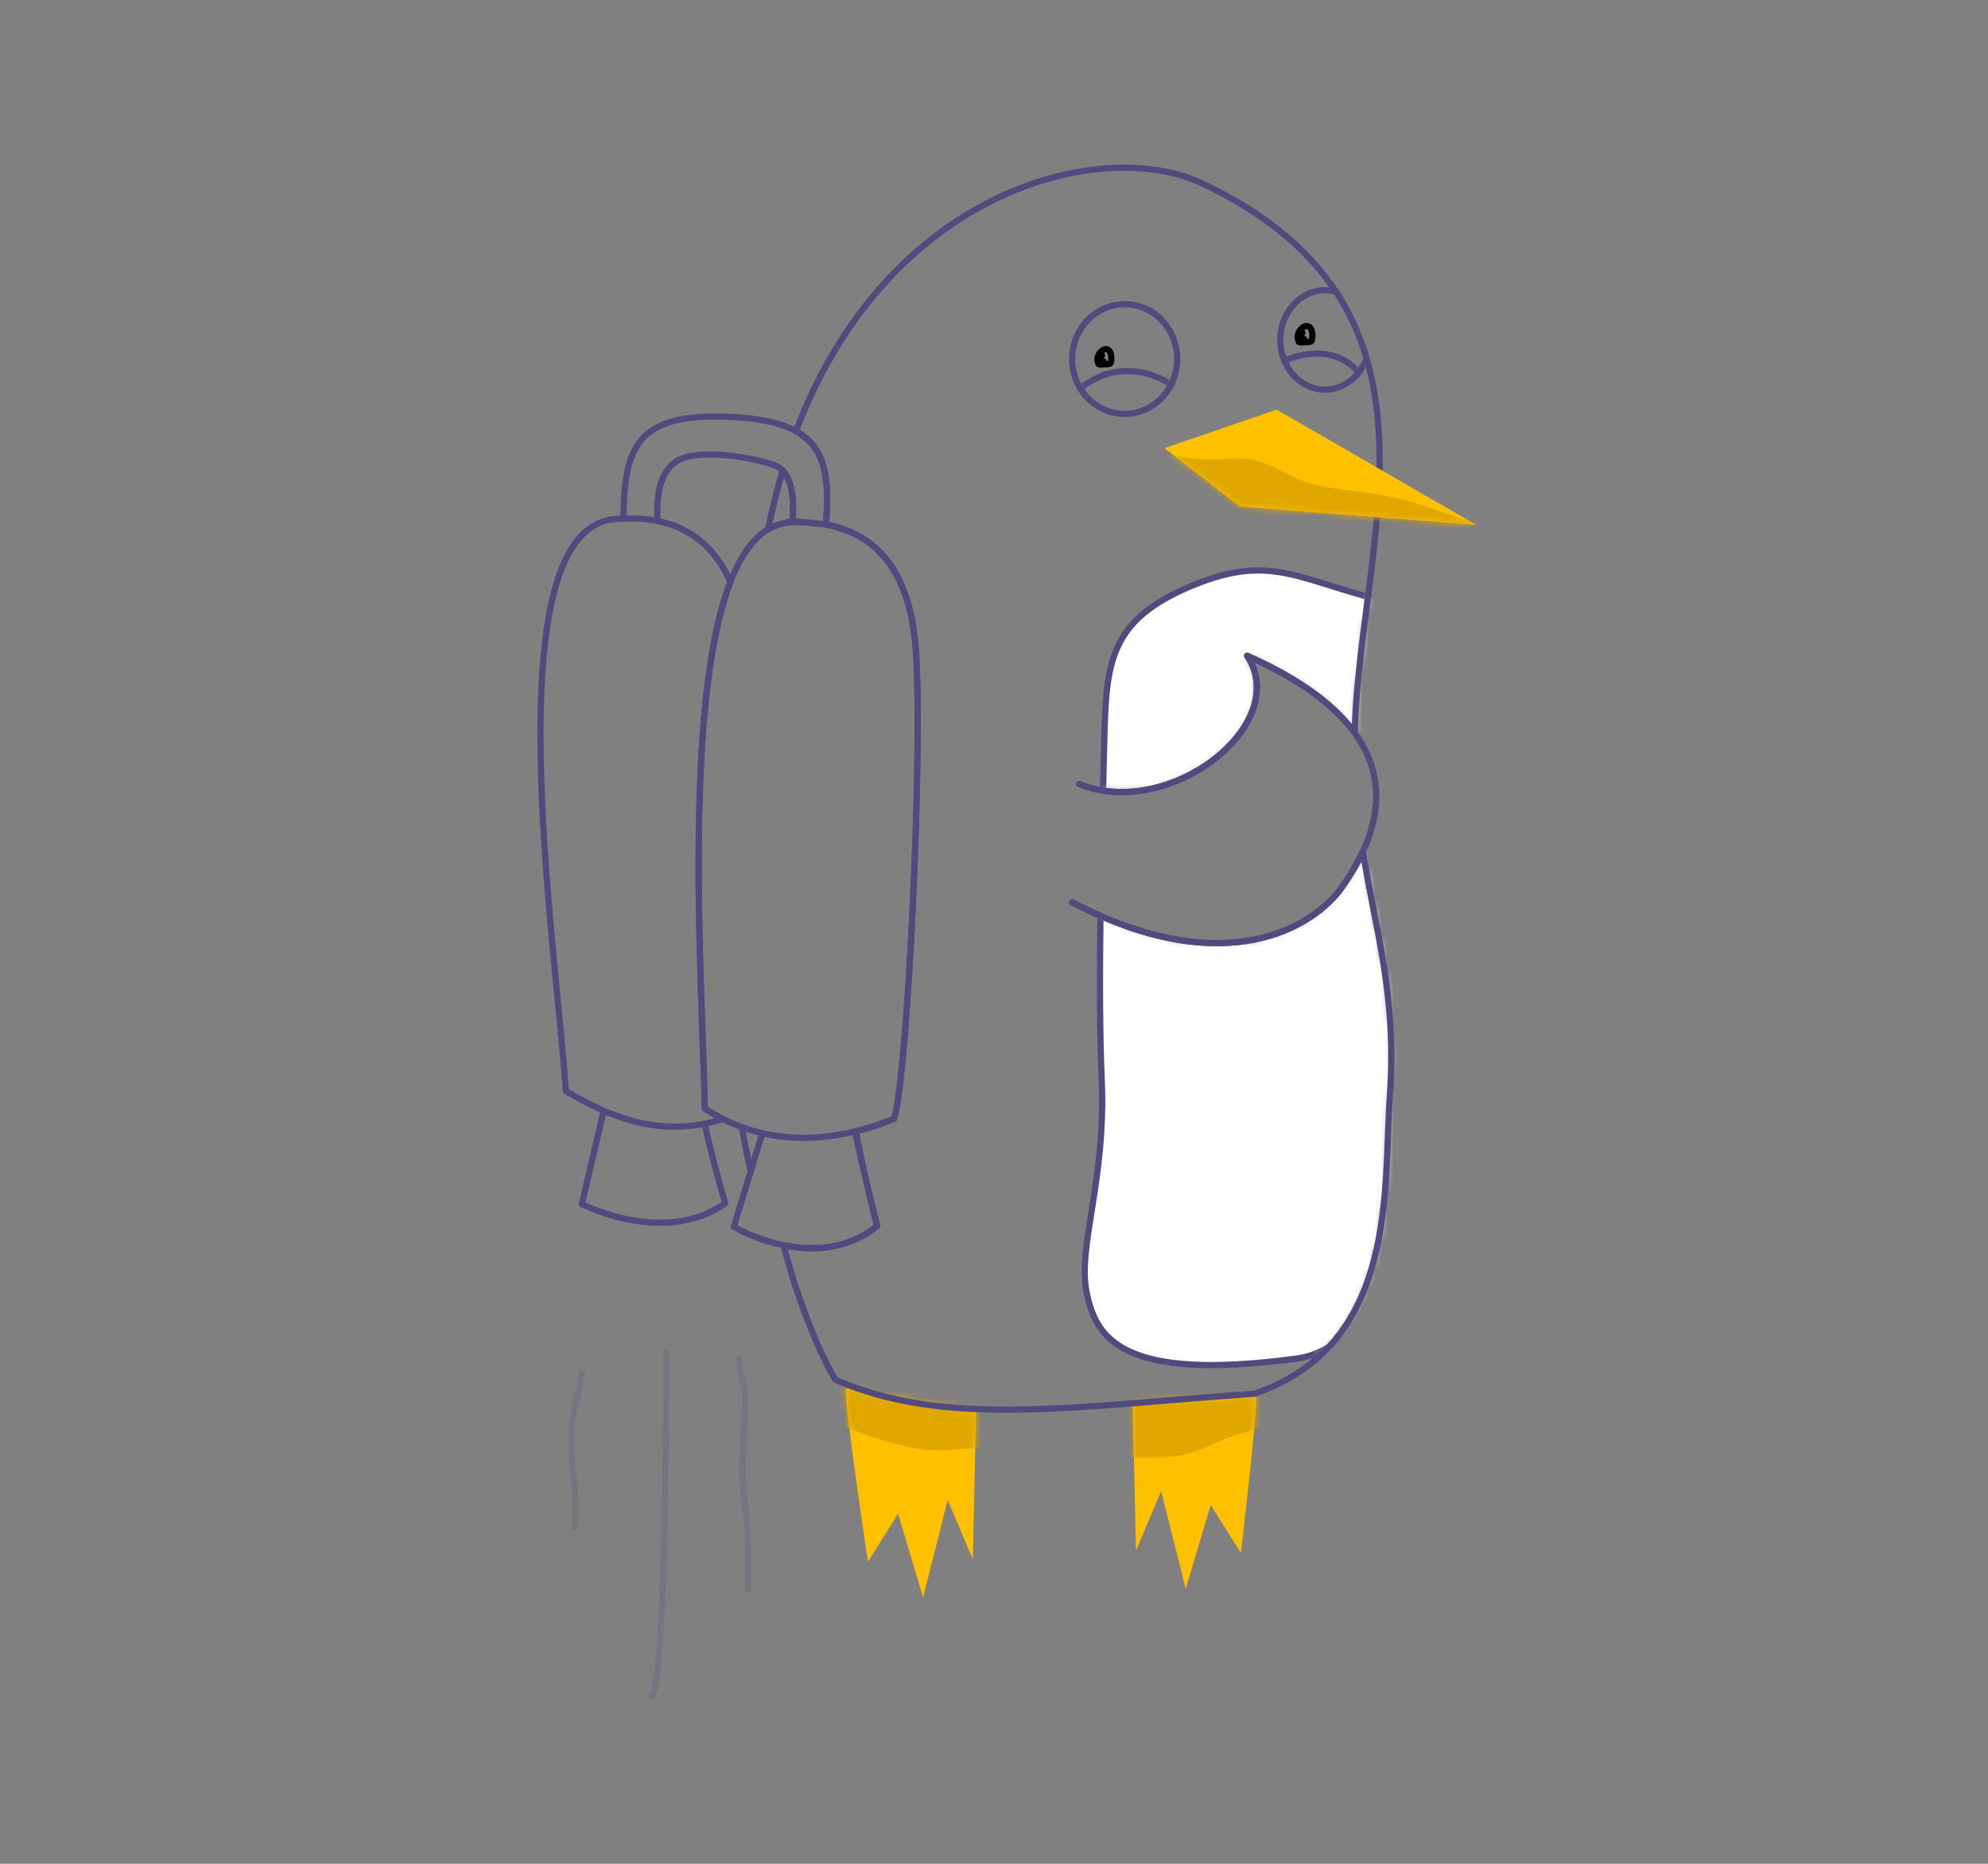 <?xml version="1.0" encoding="UTF-8" standalone="no"?>
<svg width="320px" height="300px" viewBox="0 0 320 300" version="1.1" xmlns="http://www.w3.org/2000/svg" xmlns:xlink="http://www.w3.org/1999/xlink">
    <rect x="0" y="0" width="320" height="300" fill="#808080" stroke="none"/>
    <!-- Generator: Sketch 39.1 (31720) - http://www.bohemiancoding.com/sketch -->
    <title>improve-penguin</title>
    <desc>Created with Sketch.</desc>
    <defs>
        <path d="M19.929,10.032 C20.434,5.064 20.815,0.649 20.647,0.022 L0.817,0.964 L1.02,10.032 L19.929,10.032 L19.929,10.032 Z" id="path-1"></path>
        <path d="M1.856,12.202 C1.108,6.605 0.513,1.605 0.683,0.968 L21.65,4.546 L21.478,12.202 L1.856,12.202 L1.856,12.202 Z" id="path-3"></path>
        <path d="M12.361,17.137 C15.214,15.718 17.188,12.679 17.188,9.161 C17.188,4.289 13.4,0.334 8.735,0.334 C4.07,0.334 0.282,4.289 0.282,9.161 C0.282,12.679 2.256,15.718 5.109,17.137 L12.361,17.137 L12.361,17.137 Z" id="path-5"></path>
        <path d="M9.363,0.624 C11.608,4.029 13.203,7.617 14.301,11.345 C13.241,14.298 10.644,16.386 7.613,16.386 C3.639,16.386 0.414,12.801 0.414,8.385 C0.414,3.97 3.639,0.386 7.613,0.386 C8.216,0.386 8.802,0.468 9.363,0.624 L9.363,0.624 L9.363,0.624 Z" id="path-7"></path>
        <path d="M49.76,118.478 C74.252,131.289 88.637,122.578 93.248,115.966 C94.315,114.436 95.54,112.517 96.558,110.32 C98.579,123.1 102.04,133.33 100.895,149.629 C99.853,164.459 102.305,189.605 79.146,197.572 C50.025,199.624 29.482,203.101 11.645,195.332 C9.68,192.119 6.038,184.171 3.302,173.681 C7.801,174.601 13.476,174.514 18.373,170.597 C15.905,160.842 14.797,155.382 14.797,155.382 C14.797,155.382 17.911,154.635 21.121,153.316 C23.225,146.23 25.729,95.829 24.626,78.243 C23.724,63.875 17.118,58.811 9.682,57.61 C9.855,57.618 10.005,57.622 10.125,57.62 C10.761,50.048 9.98,45.234 5.308,42.648 C20.135,3.484 54.778,-4.776 70.698,2.769 C109.737,21.275 98.271,54.118 95.644,84.185 C95.427,86.655 95.298,88.991 95.243,91.216 C92.184,86.982 86.794,82.726 77.923,78.797 C85.194,89.822 65.555,105.297 50.92,99.466 L49.76,118.478 Z M3.164,48.999 C5.482,51.438 4.706,57.075 4.706,57.075 C4.706,57.075 5.594,57.195 6.671,57.322 C5.986,57.298 5.301,57.299 4.617,57.322 C3.234,57.37 1.974,57.753 0.827,58.435 C1.489,55.129 2.272,51.985 3.164,48.999 L3.164,48.999 Z" id="path-9"></path>
        <polygon id="path-11" points="4.14 0.26 0.175 1.62 12.342 11.02 50.377 13.984 26.621 0.26 4.14 0.26"></polygon>
    </defs>
    <g id="Page-1" stroke="none" stroke-width="1" fill="none" fill-rule="evenodd">
        <g id="improve-penguin" transform="translate(86, 26)">
            <path d="M116.15,198.707 C116.558,200.228 113.741,223.974 113.741,223.974 L108.885,216.244 L104.861,229.724 L100.903,214.029 L96.856,223.581 L96.32,199.65" id="Fill-1" fill="#FFC000"></path>
            <g id="Group-4" transform="translate(95.503, 198.685)">
                <mask id="mask-2" fill="white">
                    <use xlink:href="#path-1"></use>
                </mask>
                <g id="Clip-3"></g>
                <path d="M-7.279,9.13 C-2.439,9.694 2.694,10.458 7.566,9.741 C11.795,9.118 14.028,7.269 17.836,6.179 C20.017,5.555 21.786,4.827 23.733,3.839 C25.724,2.829 29.008,3.089 30.241,1.192 C31.958,-1.446 28.534,-6.333 25.665,-6.744 C19.331,-7.651 3.277,-6.601 -1.751,-2.572 C-3.901,-0.85 -7.75,0.909 -7.75,3.839" id="Fill-2" fill="#DFA700" mask="url(#mask-2)"></path>
            </g>
            <path d="M50.161,197.478 C49.754,198.999 53.706,225.381 53.706,225.381 L58.562,217.651 L62.587,231.131 L66.544,215.435 L70.591,224.988 L71.127,201.056" id="Fill-5" fill="#FFC000"></path>
            <g id="Group-8" transform="translate(49.478, 196.511)">
                <mask id="mask-4" fill="white">
                    <use xlink:href="#path-3"></use>
                </mask>
                <g id="Clip-7"></g>
                <path d="M-7.25,3.164 C-1.423,6.848 6.129,9.656 12.984,10.795 C16.348,11.355 19.992,10.234 23.355,10.795 C25.311,11.122 28.849,12.881 30.778,11.916 C31.966,11.321 31.398,8.477 31.185,7.54 C30.159,3.024 28.024,-1.525 24.881,-4.671 C19.939,-9.616 6.326,-5.549 1.087,-3.45 C0.284,-3.129 0.829,-2.103 0.274,-1.733 C-0.591,-1.155 -5.014,-3.012 -5.014,-1.835" id="Fill-6" fill="#DFA700" mask="url(#mask-4)"></path>
            </g>
            <g id="Group-12" transform="translate(86.298, 22.632)">
                <mask id="mask-6" fill="white">
                    <use xlink:href="#path-5"></use>
                </mask>
                <g id="Clip-10"></g>
                <path d="M0.282,15.066 C5.23,10.029 12.571,9.35 19.112,15.495 C25.653,21.639 27.289,8.902 23.914,4.116 C20.54,-0.671 21.389,4.392 19.561,4.05 C7.289,1.753 11.918,-8.542 11.918,-8.542 C11.918,-8.542 -4.974,7.105 -3.298,10.122 C-1.622,13.139 -4.665,20.103 0.282,15.066 L0.282,15.066 Z" id="Stroke-9" stroke="#504A7F" stroke-linecap="round" stroke-linejoin="round" mask="url(#mask-6)"></path>
                <path d="M5.079,8.576 C4.887,8.976 4.677,9.364 4.501,9.776 C4.332,10.176 5.284,10.016 5.336,10.016 C5.484,10.016 6.419,10.049 6.492,9.776 C6.671,9.108 6.637,7.89 5.979,7.617 C5.177,7.283 4.02,8.656 4.437,9.696 C4.631,10.178 5.336,9.986 5.336,9.536" id="Stroke-11" stroke="#000000" stroke-linecap="round" stroke-linejoin="round" mask="url(#mask-6)"></path>
            </g>
            <path d="M95.033,22.966 C99.699,22.966 103.486,26.921 103.486,31.793 C103.486,36.665 99.699,40.621 95.033,40.621 C90.368,40.621 86.581,36.665 86.581,31.793 C86.581,26.921 90.368,22.966 95.033,22.966 L95.033,22.966 Z" id="Stroke-13" stroke="#504A7F" stroke-linecap="round" stroke-linejoin="round"></path>
            <path d="M87.74,100.219 C102.375,106.05 122.014,90.575 114.743,79.55 C144.22,92.604 135.26,109.273 130.069,116.719 C125.458,123.331 111.073,132.042 86.581,119.231" id="Stroke-14" stroke="#504A7F" stroke-linecap="round" stroke-linejoin="round"></path>
            <path d="M41.438,58.076 C50.695,57.765 60.343,61.41 61.446,78.996 C62.55,96.582 60.045,146.983 57.942,154.069 C46.049,158.892 35.653,157.823 27.443,152.418 C27.043,128.844 21.592,58.745 41.438,58.076 L41.438,58.076 Z" id="Stroke-15" stroke="#504A7F" stroke-linecap="round" stroke-linejoin="round"></path>
            <path d="M30.379,154.117 C20.569,157.21 12.59,154.035 5.088,149.619 C3.508,126.094 -6.807,59.214 12.98,57.552 C20.128,56.95 27.63,58.709 31.571,67.666 C23.78,87.804 27.133,134.123 27.443,152.418 C28.393,153.044 29.372,153.611 30.379,154.117 L30.379,154.117 Z" id="Stroke-16" stroke="#504A7F" stroke-linecap="round" stroke-linejoin="round"></path>
            <path d="M14.352,57.183 C14.525,46.228 16.336,40.533 30.95,41.084 C45.564,41.634 47.921,46.763 46.946,58.373 C45.744,58.398 41.526,57.828 41.526,57.828 C41.526,57.828 42.579,50.185 38.573,48.847 C34.568,47.509 28.078,46.527 24.359,47.608 C21.586,48.413 19.455,51.041 19.84,57.824" id="Stroke-17" stroke="#504A7F" stroke-linecap="round" stroke-linejoin="round"></path>
            <path d="M11.089,153.153 L7.662,167.813 C7.662,167.813 20.808,174.632 30.745,167.705 C28.276,159.203 27.443,154.933 27.443,154.933" id="Stroke-18" stroke="#504A7F" stroke-linecap="round" stroke-linejoin="round"></path>
            <path d="M36.701,156.42 L32.111,171.475 C32.111,171.475 45.257,179.299 55.193,171.35 C52.725,161.595 51.892,156.696 51.892,156.696" id="Stroke-19" stroke="#504A7F" stroke-linecap="round" stroke-linejoin="round"></path>
            <path d="M7.662,195 C7.265,197.629 6.408,200.454 6.077,203.106 C5.381,208.671 7.209,214.277 6.42,219.804" id="Stroke-20" stroke="#504A7F" stroke-linecap="round" stroke-linejoin="round" opacity="0.2"></path>
            <path d="M21.27,191.758 C21.27,209.807 20.889,243.213 19,247" id="Stroke-21" stroke="#504A7F" stroke-linecap="round" stroke-linejoin="round" opacity="0.2"></path>
            <path d="M33.017,192.749 C32.849,194.934 33.982,196.813 33.982,198.833 C33.982,204.03 33.023,209.661 33.755,214.808 C34.445,219.65 34.437,224.874 34.437,229.811" id="Stroke-22" stroke="#504A7F" stroke-linecap="round" stroke-linejoin="round" opacity="0.2"></path>
            <g id="Group-32" transform="translate(36.821, 0.753)">
                <g id="Group-27" transform="translate(82.846, 19.576)">
                    <mask id="mask-8" fill="white">
                        <use xlink:href="#path-7"></use>
                    </mask>
                    <g id="Clip-25"></g>
                    <path d="M-0.977,12.712 C4.345,9.738 11.115,9.061 14.819,16.178 C18.523,23.293 23.164,12.759 21.673,7.692 C20.185,2.625 19.555,7.229 18.162,6.428 C8.81,1.041 8.71,-6.592 8.71,-6.592 C8.71,-6.592 -2.525,2.256 -1.95,5.325 C-1.377,8.392 -6.299,15.686 -0.977,12.712 L-0.977,12.712 Z" id="Stroke-24" stroke="#504A7F" stroke-linecap="round" stroke-linejoin="round" mask="url(#mask-8)"></path>
                    <path d="M3.981,7.223 C3.778,7.648 3.554,8.061 3.369,8.498 C3.19,8.922 4.198,8.753 4.254,8.753 C4.409,8.753 5.401,8.788 5.478,8.498 C5.667,7.789 5.631,6.496 4.934,6.206 C4.085,5.851 2.858,7.308 3.301,8.413 C3.506,8.925 4.254,8.72 4.254,8.244" id="Stroke-26" stroke="#000000" stroke-linecap="round" stroke-linejoin="round" mask="url(#mask-8)"></path>
                </g>
                <mask id="mask-10" fill="white">
                    <use xlink:href="#path-9"></use>
                </mask>
                <g id="Clip-29"></g>
                <path d="M90.459,19.962 C94.431,19.962 97.656,23.546 97.656,27.961 C97.656,32.377 94.431,35.962 90.459,35.962 C86.486,35.962 83.26,32.377 83.26,27.961 C83.26,23.546 86.486,19.962 90.459,19.962 L90.459,19.962 Z" id="Stroke-28" stroke="#504A7F" stroke-linecap="round" stroke-linejoin="round" mask="url(#mask-10)"></path>
                <path d="M54.731,100.504 C54.807,97.465 54.879,94.726 54.933,92.423 C55.229,79.784 55.761,73.054 69.039,67.526 C82.317,61.996 86.511,67.044 102.248,70.523 C117.986,74.003 107.756,76.624 108.898,82.846 C110.038,89.066 114.454,188.087 85.969,191.915 C57.484,195.742 53.54,188.497 52.072,181.191 C50.604,173.886 55.229,163.233 54.519,147.047 C54.19,139.56 54.191,130.016 54.316,120.67 C76.044,130.188 88.931,122.156 93.248,115.966 C98.44,108.52 107.4,91.851 77.923,78.797 C84.577,88.887 68.692,102.705 54.731,100.504 L54.731,100.504 Z" id="Fill-30" fill="#FFFFFF" mask="url(#mask-10)"></path>
                <path d="M54.731,100.504 C54.807,97.465 54.879,94.726 54.933,92.423 C55.229,79.784 55.761,73.054 69.039,67.526 C82.317,61.996 86.511,67.044 102.248,70.523 C117.986,74.003 107.756,76.624 108.898,82.846 C110.038,89.066 114.454,188.087 85.969,191.915 C57.484,195.742 53.54,188.497 52.072,181.191 C50.604,173.886 55.229,163.233 54.519,147.047 C54.19,139.56 54.191,130.016 54.316,120.67 C76.044,130.188 88.931,122.156 93.248,115.966 C98.44,108.52 107.4,91.851 77.923,78.797 C84.577,88.887 68.692,102.705 54.731,100.504 L54.731,100.504 Z" id="Stroke-31" stroke="#504A7F" stroke-linecap="round" stroke-linejoin="round" mask="url(#mask-10)"></path>
            </g>
            <path d="M86.581,119.231 C111.073,132.042 125.458,123.331 130.069,116.719 C131.135,115.19 132.361,113.27 133.379,111.073 C135.4,123.854 138.861,134.084 137.716,150.382 C136.673,165.212 139.125,190.358 115.966,198.325 C86.846,200.377 66.303,203.854 48.465,196.085 C46.501,192.872 42.859,184.924 40.123,174.434 C44.621,175.354 50.297,175.267 55.193,171.35 C52.725,161.595 51.618,156.135 51.618,156.135 C51.618,156.135 54.731,155.388 57.942,154.069 C60.045,146.983 62.55,96.582 61.446,78.996 C60.544,64.628 53.939,59.564 46.503,58.363 C46.676,58.371 46.826,58.375 46.946,58.373 C47.582,50.801 46.801,45.987 42.128,43.401 C56.955,4.238 91.599,-4.023 107.518,3.522 C146.557,22.028 135.091,54.871 132.464,84.938 C132.248,87.408 132.119,89.744 132.064,91.969 C129.004,87.735 123.615,83.479 114.743,79.55 C122.014,90.575 102.375,106.05 87.74,100.219" id="Stroke-33" stroke="#504A7F" stroke-linecap="round" stroke-linejoin="round"></path>
            <path d="M41.526,57.828 C41.526,57.828 38.795,58.506 37.647,59.188 C38.309,55.882 39.093,52.738 39.985,49.752 C42.303,52.191 41.526,57.828 41.526,57.828 Z" id="Path" stroke="#504A7F" stroke-linecap="round" stroke-linejoin="round"></path>
            <path d="M33.424,155.541 C34.017,159.011 34.861,162.601 34.861,162.601" id="Stroke-34" stroke="#504A7F" stroke-linecap="round" stroke-linejoin="round"></path>
            <polygon id="Fill-35" fill="#FFC000" points="101.431 46.131 119.503 39.933 151.634 58.495 113.598 55.531"></polygon>
            <g id="Group-38" transform="translate(101.257, 44.511)">
                <mask id="mask-12" fill="white">
                    <use xlink:href="#path-11"></use>
                </mask>
                <g id="Clip-37"></g>
                <path d="M-9.117,0.26 C-4.134,1.69 0.846,2.954 5.92,3.415 C8.544,3.654 11.342,3.004 13.94,3.415 C17.566,3.989 20.366,6.476 23.883,7.357 C30.239,8.948 34.714,8.437 41.394,10.742 C43.562,11.49 54.508,14.936 55.605,16.034 C57.386,17.816 51.711,19.772 51.029,20.169 C46.986,22.527 37.62,23.221 32.727,23.221 C25.628,23.221 12.504,21.092 6.392,18.235 C4.986,17.578 4.922,16.073 3.951,15.081 C3.154,14.267 1.334,13.924 0.213,13.351 C-0.762,12.851 -1.163,11.362 -1.921,10.603 C-3.01,9.514 -5.81,8.982 -6.485,7.856 C-7.081,6.862 -6.576,5.832 -7.299,5.109" id="Fill-36" fill="#DFA700" mask="url(#mask-12)"></path>
            </g>
        </g>
    </g>
</svg>